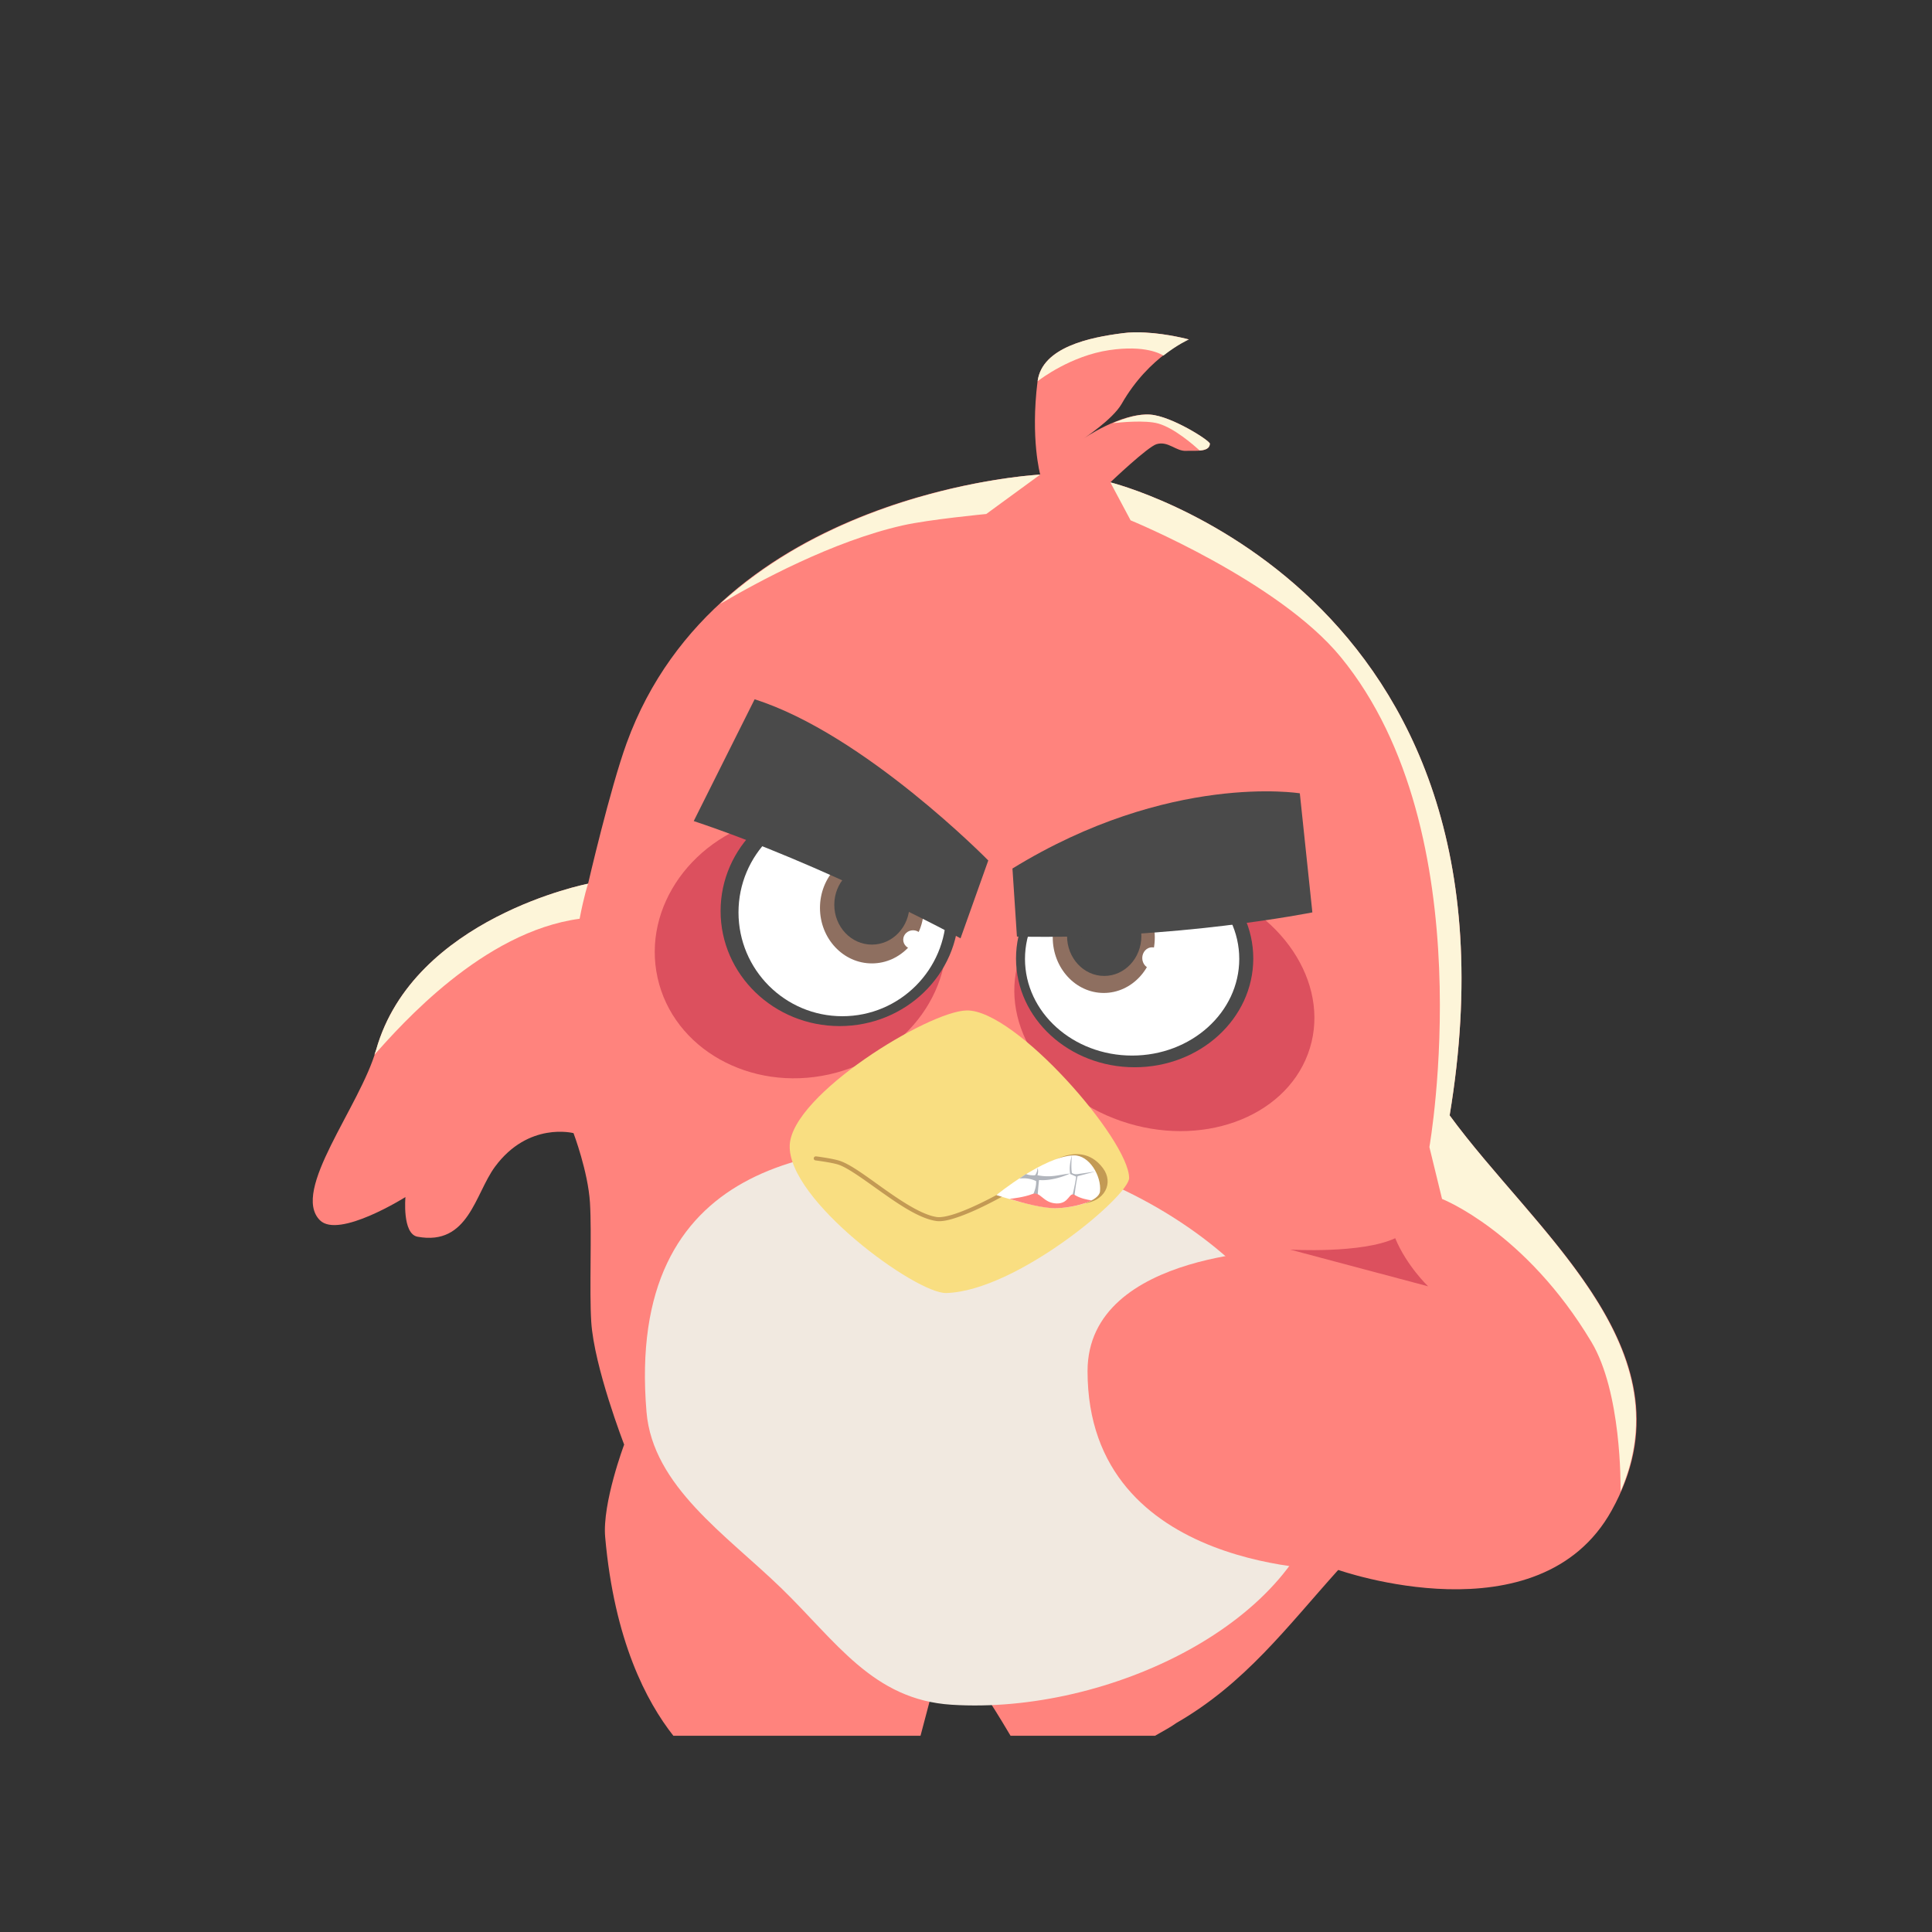 <svg xmlns="http://www.w3.org/2000/svg" id="svg2" width="192" height="192" version="1.1">
  <rect width="100%" height="100%" fill="#333333" stroke="none"/>
  <g id="layer1" transform="translate(0 -860.362)">
    <rect width="100%" height="100%" id="rect985"
      style="fill:#98dc9a;fill-opacity:1;fill-rule:evenodd;stroke:none;stroke-opacity:1" />
    <path id="path964"
      d="M113.835 893.411c-.755-.04-1.533-.04-2.272.065-3.216.406-8.028 1.38-8.454 4.797-.712 5.713.267 9.255.267 9.255s-31.968 1.548-41.104 26.69c-1.649 4.537-3.83 13.967-3.83 13.967s-17.343 3.37-21.06 16.498c-1.596 5.64-8.517 14.02-5.588 16.946 1.867 1.866 8.498-2.304 8.498-2.304s-.337 3.659 1.203 3.941c5.072.93 5.705-4.261 7.7-6.96 3.329-4.507 7.8-3.335 7.8-3.335s1.446 3.82 1.636 6.92c.187 3.056-.069 8.772.126 11.828.286 4.502 3.271 12.204 3.271 12.204s-2.185 5.821-1.887 9.186c.914 10.33 4.109 16.356 6.778 19.753h24.56l.998-3.774 5.788.25s1.052 1.633 2.162 3.522h14.36c.764-.441 1.638-.91 2.1-1.258 6.834-3.929 10.967-9.51 16.105-15.224 0 0 19.973 7.08 27.177-5.914 8.633-15.57-7.403-27.353-16.105-39.256 8.713-52.481-33.72-62.911-33.72-62.911s3.71-3.54 4.6-3.798c1.156-.335 1.92.723 2.933.668.891-.048 2.316.186 2.36-.707.014-.302-3.801-2.744-5.922-2.895-2.923-.209-6.669 2.407-6.669 2.407s2.932-1.918 3.822-3.476c2.738-4.79 6.677-6.4 6.677-6.4s-2.042-.563-4.31-.685z"
      style="opacity:1;fill:#ff837d;stroke-width:4.026" />
    <path id="path968"
      d="M64.249 1000.678c-2.108-25.055 17.374-26.96 31.385-26.335 16.432.735 38.998 14.969 35.944 33.809-2.162 13.334-21.36 22.62-37.012 21.625-7.817-.496-11.462-6.288-16.931-11.592-5.47-5.304-12.765-10.12-13.386-17.507z"
      style="opacity:1;fill:#f1e9e0;stroke-width:4.026" />
    <ellipse id="path1016" cx="-129.354" cy="948.915" rx="14.558" ry="13.067"
      style="opacity:1;vector-effect:none;fill:#dc505e;fill-opacity:1;stroke-width:3.985;paint-order:stroke fill markers"
      transform="rotate(-12.528)" />
    <ellipse id="path1014" cx="443.701" cy="869.871" rx="15.099" ry="12.383"
      style="opacity:1;vector-effect:none;fill:#dc505e;fill-opacity:1;stroke-width:4.263;paint-order:stroke fill markers"
      transform="matrix(.945 .327 -.349 .937 0 0)" />
    <path id="path911"
      d="M78.482 974.169c.215-5.026 13.8-13.332 17.59-13.391 4.856-.076 16.105 12.858 16.14 16.647.017 1.777-11.176 11.227-18.168 11.437-2.992.09-15.795-9.24-15.562-14.693z"
      style="opacity:1;fill:#f9de81;stroke-width:4.026" />
    <path id="path917"
      d="M104.458 975.865s3.096-2.155 5.149.584c1.1 1.468.189 3.3-1.919 3.51-1.774.177-3.23-4.094-3.23-4.094z"
      style="opacity:1;fill:#c39a54;stroke-width:4.026" />
    <path id="path913"
      d="M81.066 975.282a.201.201 0 0 0 .009.403s1.495.193 2.17.394c.98.29 2.69 1.575 4.49 2.847 1.801 1.271 3.706 2.537 5.293 2.775.569.085 1.318-.088 2.154-.378.837-.286 1.758-.691 2.611-1.109 1.707-.835 3.161-1.706 3.161-1.706a.203.203 0 1 0-.212-.347s-1.44.865-3.13 1.691c-.844.413-1.752.815-2.563 1.093-.811.278-1.53.427-1.959.363-1.421-.214-3.326-1.447-5.119-2.713-1.793-1.266-3.46-2.559-4.616-2.902-.759-.225-2.233-.41-2.233-.41a.201.201 0 0 0-.055 0z"
      style="color:#000;font-style:normal;font-variant:normal;font-weight:400;font-stretch:normal;font-size:medium;line-height:normal;font-family:sans-serif;font-variant-ligatures:normal;font-variant-position:normal;font-variant-caps:normal;font-variant-numeric:normal;font-variant-alternates:normal;font-feature-settings:normal;text-indent:0;text-align:start;text-decoration:none;text-decoration-line:none;text-decoration-style:solid;text-decoration-color:#000;letter-spacing:normal;word-spacing:normal;text-transform:none;writing-mode:lr-tb;direction:ltr;text-orientation:mixed;dominant-baseline:auto;baseline-shift:baseline;text-anchor:start;white-space:normal;shape-padding:0;clip-rule:nonzero;display:inline;overflow:visible;visibility:visible;opacity:1;isolation:auto;mix-blend-mode:normal;color-interpolation:sRGB;color-interpolation-filters:linearRGB;solid-color:#000;solid-opacity:1;vector-effect:none;fill:#c39a54;fill-opacity:1;fill-rule:nonzero;stroke:none;stroke-width:.403;stroke-linecap:round;stroke-linejoin:round;stroke-miterlimit:4;stroke-dasharray:none;stroke-dashoffset:0;stroke-opacity:1;color-rendering:auto;image-rendering:auto;shape-rendering:auto;text-rendering:auto;enable-background:accumulate" />
    <path id="path915"
      d="M99.02 979.127s4.225 1.377 6.027 1.303c1.876-.077 4.17-.714 4.27-1.665.162-1.53-1.067-3.62-2.606-3.583-2.952.072-7.691 3.945-7.691 3.945z"
      style="opacity:1;fill:#fff;stroke-width:4.026" />
    <path id="path921"
      d="M106.514 975.211c-.019.064-.308 1.042-.165 1.777-1.084.097-1.846.446-3.256.165.12-.306.055-.586.04-.676h-.032c-.007.097-.01.35-.228.676-.38.04-.742-.04-.898-.116-.33.209-.384.253-.676.456a2.885 2.885 0 0 1 1.669.245c.045.763-.401 1.542-.401 1.542l.542.072s.058-.93.15-1.722c1.46.133 3.064-.632 3.09-.645.003 0-.003.04 0 .048.268.11.598.266.598.266s-.103.809-.393 1.95c.044.057.162.06.22 0 .166-1.441.314-1.997.314-1.997l1.762-.464c-.002-.004.002 0 0 0l-1.778.257s-.315.057-.55-.124c-.11-.604-.005-1.674 0-1.723h-.008z"
      style="opacity:1;fill:#b1b5bc;stroke-width:4.026" />
    <path id="path919"
      d="M102.566 979.033c-.805.31-1.904.433-2.238.472 1.271.394 3.42.982 4.715.928 1.188-.049 2.578-.343 3.439-.779-.432-.064-1.108-.19-1.661-.527-.604-.366-.525.86-1.809.834-1.394-.04-1.596-1.256-2.446-.928z"
      style="opacity:1;fill:#ff837d;stroke-width:4.026" />
    <path id="path986"
      d="M132.992 1016.378s-24.913.379-24.913-19.754c0-12.079 20.132-12.079 20.132-12.079l8.052 16.105z"
      style="fill:#ff837d;stroke-width:4.026" />
    <ellipse id="path994" cx="83.445" cy="950.9" rx="11.833" ry="11.433"
      style="opacity:1;vector-effect:none;fill:#4a4a4a;fill-opacity:1;stroke-width:4.026;paint-order:stroke fill markers" />
    <ellipse id="path996" cx="83.712" cy="951.033" rx="10.321" ry="10.32"
      style="opacity:1;vector-effect:none;fill:#fff;fill-opacity:1;stroke-width:4.026;paint-order:stroke fill markers" />
    <ellipse id="path1002" cx="86.648" cy="950.588" rx="5.16" ry="5.516"
      style="opacity:1;vector-effect:none;fill:#8e6f60;fill-opacity:1;stroke-width:4.026;paint-order:stroke fill markers" />
    <ellipse id="path1004" cx="86.648" cy="950.277" rx="3.737" ry="3.959"
      style="opacity:1;vector-effect:none;fill:#4a4a4a;fill-opacity:1;stroke-width:4.026;paint-order:stroke fill markers" />
    <path id="path990"
      d="M68.943 941.959c13.065 4.364 26.513 11.655 26.513 11.655l2.758-7.74S85.879 933.3 74.993 929.858z"
      style="opacity:1;fill:#4a4a4a;stroke-width:4.026" />
    <ellipse id="path998" cx="112.76" cy="955.615" rx="11.789" ry="10.81"
      style="opacity:1;vector-effect:none;fill:#4a4a4a;fill-opacity:1;stroke-width:4.026;paint-order:stroke fill markers" />
    <ellipse id="path1000" cx="112.509" cy="955.657" rx="10.647" ry="9.606"
      style="opacity:1;vector-effect:none;fill:#fff;fill-opacity:1;stroke-width:3.916;paint-order:stroke fill markers" />
    <ellipse id="path1006" cx="109.691" cy="953.525" rx="5.071" ry="5.516"
      style="opacity:1;vector-effect:none;fill:#8e6f60;fill-opacity:1;stroke-width:4.026;paint-order:stroke fill markers" />
    <ellipse id="path1008" cx="109.736" cy="953.391" rx="3.692" ry="3.959"
      style="opacity:1;vector-effect:none;fill:#4a4a4a;fill-opacity:1;stroke-width:4.026;paint-order:stroke fill markers" />
    <path id="path992"
      d="m100.616 946.674.445 6.762c15.72.334 29.36-2.402 29.36-2.402l-1.246-11.833s-12.965-2.11-28.559 7.473z"
      style="opacity:1;fill:#4a4a4a;stroke-width:4.026" />
    <ellipse id="path1010" cx="90.74" cy="953.747" rx=".979" ry=".934"
      style="opacity:1;vector-effect:none;fill:#fff;fill-opacity:1;stroke-width:4.026;paint-order:stroke fill markers" />
    <ellipse id="path1012" cx="114.495" cy="955.571" rx=".979" ry="1.068"
      style="opacity:1;vector-effect:none;fill:#fff;fill-opacity:1;stroke-width:4.026;paint-order:stroke fill markers" />
    <path id="path1018"
      d="M113.835 893.411c-.755-.04-1.533-.04-2.272.065-3.207.405-8 1.378-8.446 4.773.27-.21 3.309-2.526 7.109-3.09 3.59-.534 5.143.386 5.394.542 1.426-1.115 2.525-1.604 2.525-1.604s-2.042-.562-4.31-.684zm.48 8.155c-1.221-.084-2.543.35-3.72.85.66-.073 3.215-.335 4.522.04 1.577.452 3.439 2.075 4.105 2.674.54-.045.99-.178 1.015-.67.014-.301-3.801-2.742-5.922-2.893zm-10.939 5.96s-18.912.964-31.801 12.85c3.738-2.197 11.173-6.228 18.134-7.8 2.623-.593 8.304-1.133 8.304-1.133zm6.968.771 2.013 3.775s14.688 6.025 20.886 13.589c14.319 17.473 8.808 48.693 8.808 48.693l1.258 5.158s8.276 3.236 14.847 14.218c2.98 4.98 2.904 14.131 2.894 14.847 6.39-14.64-8.64-25.954-16.986-37.369 8.713-52.48-33.72-62.91-33.72-62.91zm-51.902 39.886s-17.343 3.37-21.06 16.498c-.045.161-.127.338-.18.503 2.633-2.939 10.77-12.223 20.4-13.517.44-2.303.84-3.484.84-3.484z"
      style="fill:#fdf5d9;fill-opacity:1;stroke-width:4.026" />
    <path id="path1026" d="m128.21 984.545 13.715 3.65s-2.122-2.015-3.271-4.782c-3.321 1.559-10.443 1.132-10.443 1.132z"
      style="fill:#dc505e;stroke-width:4.026" />
  </g>
  <style id="style853" type="text/css">
    .st0 {
      fill: #898989
    }

    .st1 {
      fill: #fff
    }
  </style>
</svg>
